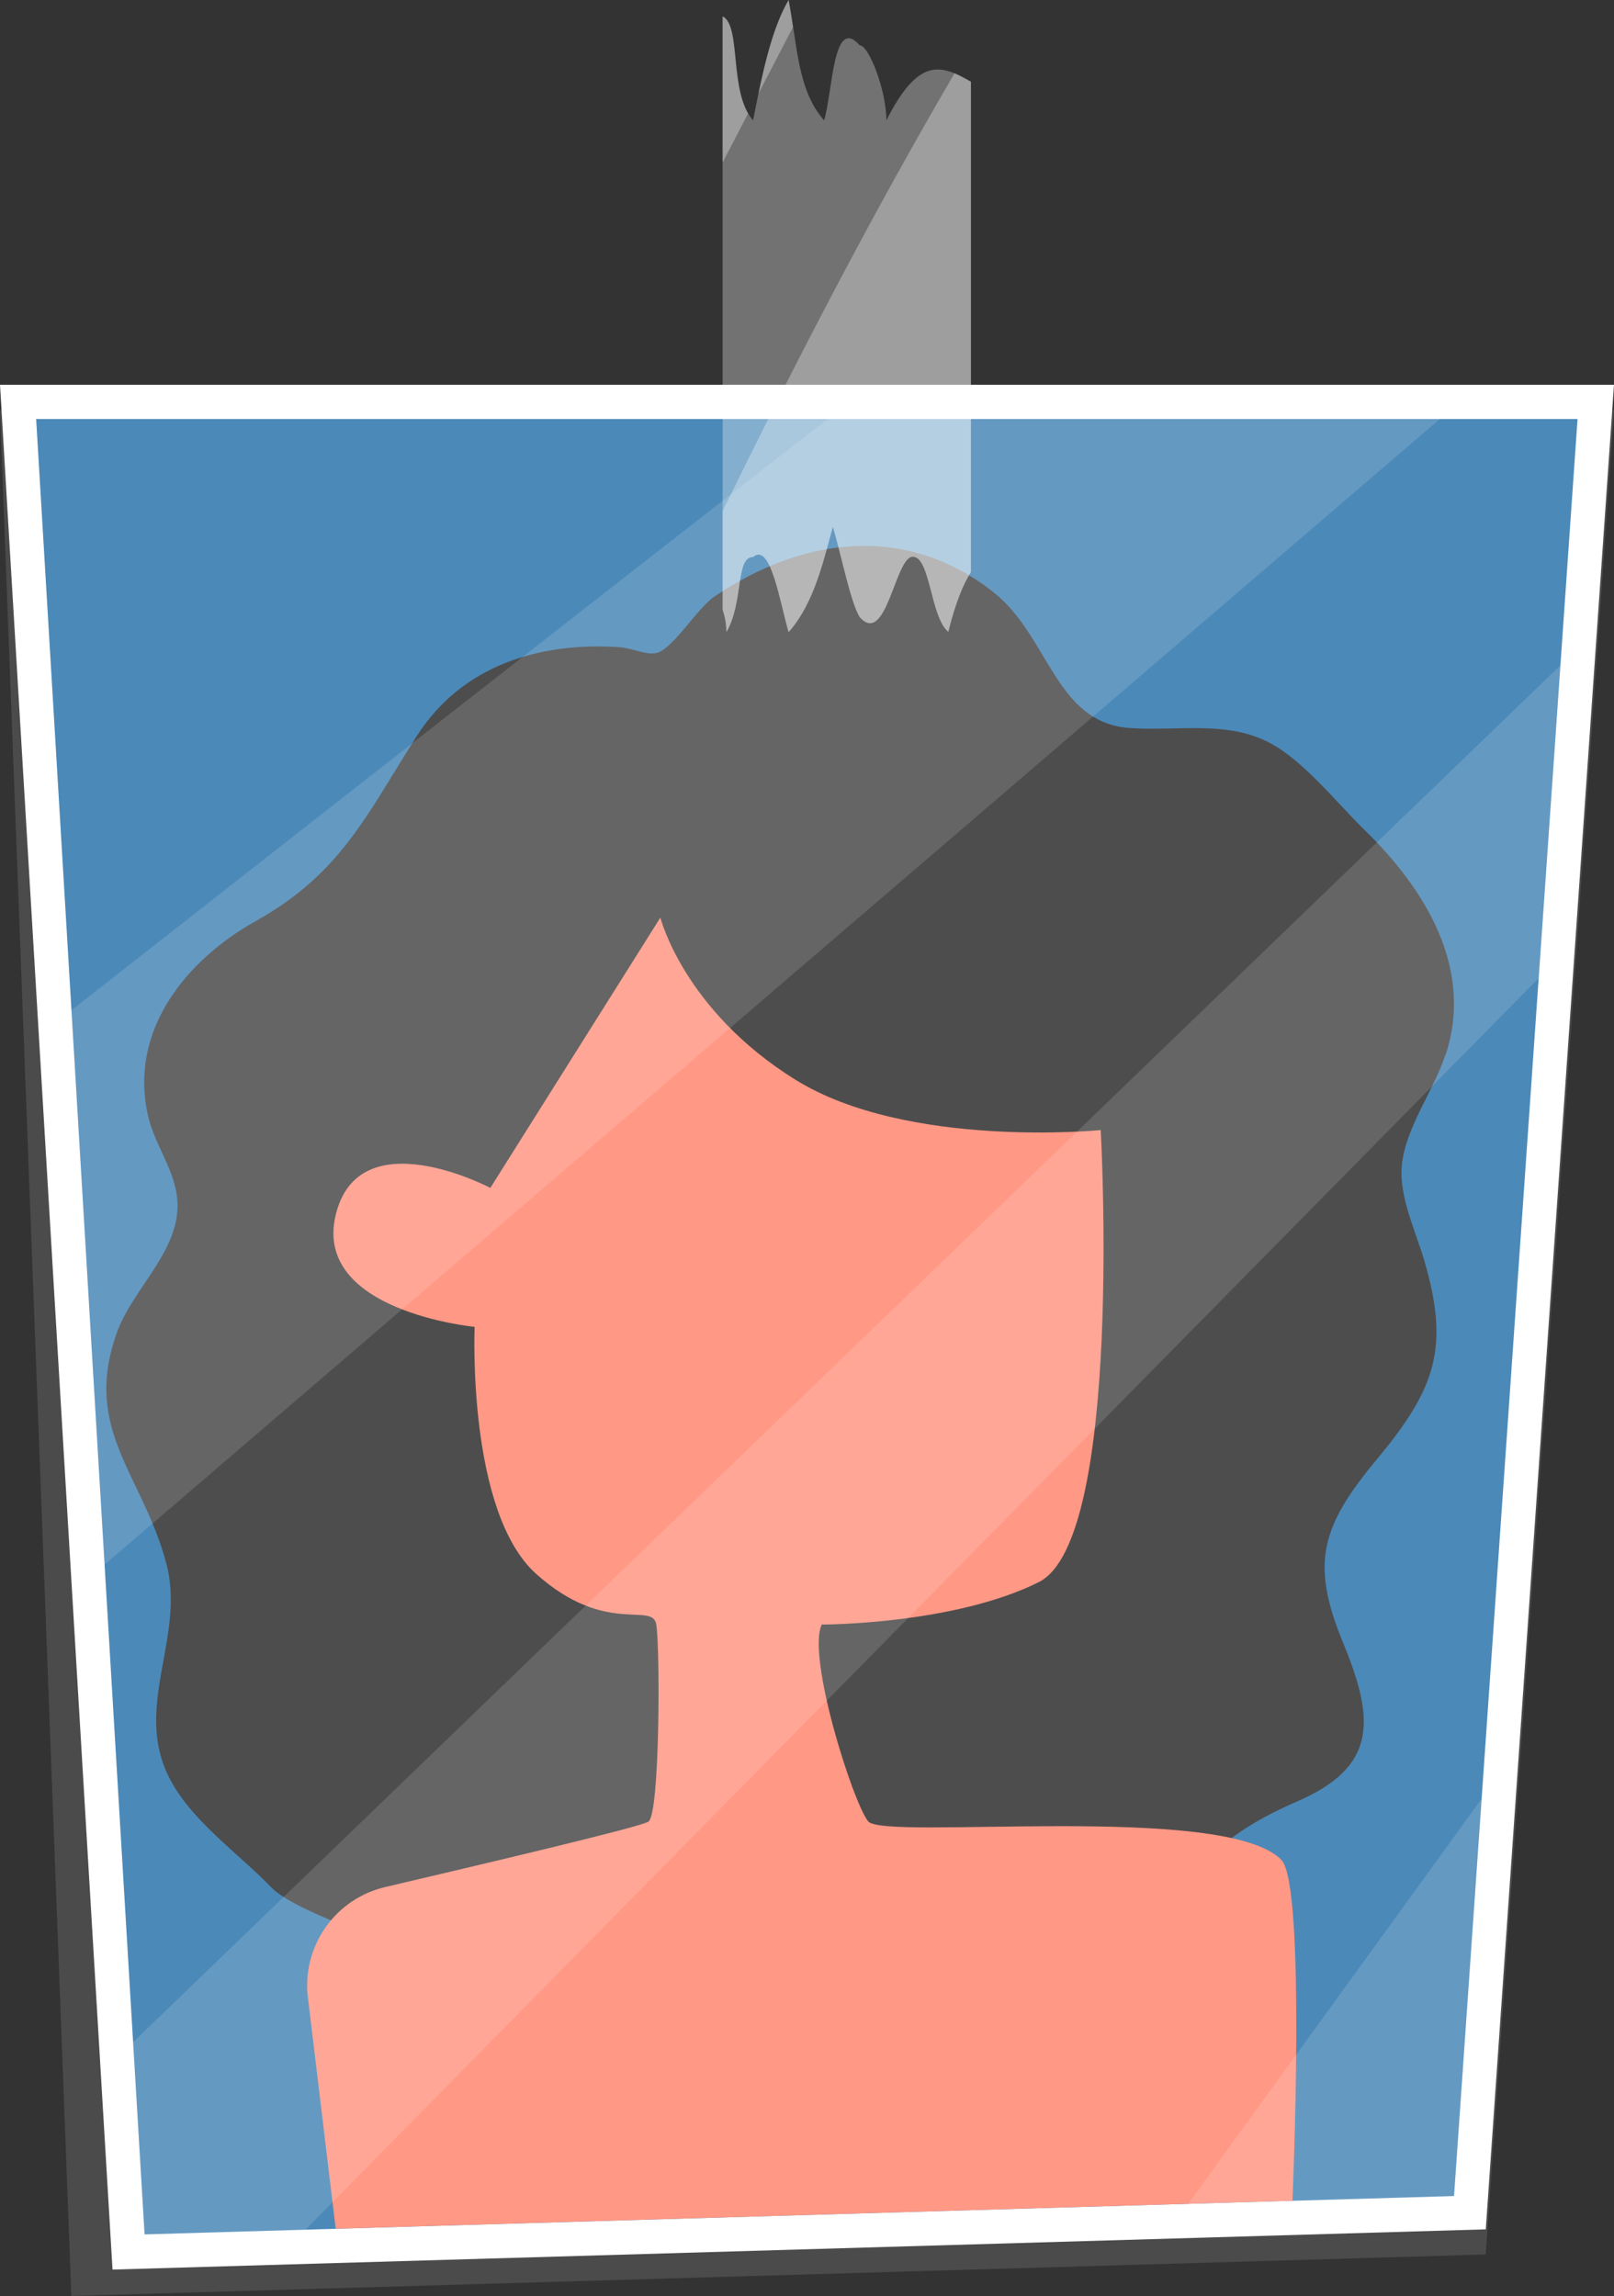 <?xml version="1.0" encoding="UTF-8"?>
<svg xmlns="http://www.w3.org/2000/svg" viewBox="0 0 51.35 73.04">
  <rect x="0" y="0" width="51.35" height="73.04" fill="#333333" stroke="none"/>
  <defs>
    <style>
      .cls-1, .cls-2 {
        fill: #fff;
      }

      .cls-3 {
        isolation: isolate;
      }

      .cls-4 {
        fill: #4d4d4d;
      }

      .cls-5 {
        fill: #4b89b8;
      }

      .cls-6 {
        opacity: .14;
      }

      .cls-7 {
        fill: #666;
        mix-blend-mode: multiply;
        opacity: .46;
      }

      .cls-8 {
        fill: #ff9885;
      }

      .cls-2 {
        opacity: .31;
      }
    </style>
  </defs>
  <g class="cls-3">
    <g id="_Шар_2" data-name="Шар 2">
      <g id="_Шар_1-2" data-name="Шар 1">
        <g>
          <g>
            <polygon class="cls-7" points="0 13.05 51.35 13.05 47.27 71.72 2.27 73.04 0 13.05"/>
            <polygon class="cls-1" points="0 12.24 51.35 12.24 47.27 70.92 3.58 72.2 0 12.24"/>
            <polygon class="cls-5" points="1.15 13.33 4.6 71.08 46.26 69.86 50.19 13.33 1.15 13.33"/>
            <path class="cls-4" d="M45.99,33.56c.91-2.73-.63-5.26-2.57-7.15-.88-.86-1.92-2.18-2.99-2.76-1.38-.75-3-.38-4.49-.49-2.37-.17-2.56-2.91-4.32-4.31-2.77-2.2-6.07-1.78-8.88,.12-.55,.37-1.28,1.6-1.81,1.79-.32,.11-.81-.14-1.2-.17-2.56-.18-5.03,.58-6.46,2.81-1.59,2.49-2.41,4.38-5.13,5.9-2.14,1.19-4.04,3.41-3.44,6.15,.23,1.08,1.04,1.95,.94,3.1-.12,1.42-1.45,2.53-1.92,3.84-1.11,3.09,.82,4.52,1.57,7.34,.57,2.13-.78,4.16-.15,6.22,.51,1.69,2.32,2.87,3.49,4.09,.71,.74,3.64,1.71,4.63,2.05,1.05,.36,0,0,.94-.41,1.23-.54,1.96-.63,3.29-.66,2.15-.04,4.24-.16,6.4,0,2.56,.19,4.32,.06,6.73-.76,1.81-.61,3,.84,4.65,.14l3.07,.74c-1.24-1.82,1.63-3.27,2.9-3.82,2.58-1.11,2.51-2.59,1.49-5.06-1.06-2.57-.68-3.73,1.11-5.88,1.83-2.21,2.29-3.51,1.47-6.29-.27-.93-.81-2.03-.71-3.03,.12-1.19,1.01-2.36,1.38-3.49Z"/>
            <path class="cls-8" d="M26.17,51.68s4.18,0,6.88-1.35c2.7-1.35,1.97-14.38,1.97-14.38,0,0-6.15,.61-9.71-1.6-3.56-2.21-4.3-5.16-4.3-5.16l-5.41,8.6s-4.18-2.21-4.92,.86c-.74,3.07,4.42,3.56,4.42,3.56,0,0-.25,5.9,1.97,7.87,2.21,1.97,3.69,.86,3.81,1.6,.12,.74,.12,6.02-.25,6.27-.25,.17-5.18,1.33-8.37,2.08-1.55,.36-2.6,1.8-2.48,3.38l.9,7.49,30.44-.89s.44-10.02-.35-10.84c-1.77-1.85-12.66-.61-13.15-1.23-.49-.61-1.97-5.28-1.47-6.27Z"/>
            <g class="cls-6">
              <g>
                <polygon class="cls-1" points="47.14 57.22 37.8 70.11 46.26 69.86 47.14 57.22"/>
                <polygon class="cls-1" points="49.64 21.17 4.23 64.97 4.6 71.08 9.72 70.93 48.95 31.12 49.64 21.17"/>
                <path class="cls-1" d="M2.27,32.14l1.05,17.64L45.81,13.33H26.33c-7.23,5.62-17.21,13.44-24.06,18.81Z"/>
              </g>
            </g>
          </g>
          <g>
            <path class="cls-2" d="M23.96,17.72c.56-.48,.85,1.44,1.13,2.39,.85-.96,1.13-2.39,1.41-3.35,.28,.96,.56,2.39,.85,2.87,.85,.96,1.13-1.92,1.69-1.92s.56,1.92,1.13,2.39c.23-.92,.47-1.51,.72-1.9V2.6c-.93-.53-1.65-.83-2.69,1.23,0-.96-.56-2.39-.85-2.39-.85-.96-.85,1.44-1.13,2.39-.85-.96-.85-2.39-1.13-3.83-.56,.96-.85,2.39-1.13,3.83-.78-.89-.36-3.01-.97-3.31V19.39c.07,.22,.12,.45,.12,.72,.56-.96,.28-2.39,.85-2.39Z"/>
            <g>
              <path class="cls-2" d="M25.09,0c-.45,.77-.72,1.84-.96,2.98,.37-.71,.73-1.41,1.1-2.12-.04-.28-.09-.57-.14-.86Z"/>
              <path class="cls-2" d="M22.99,.52V5.17c.27-.52,.54-1.04,.81-1.56-.57-.98-.25-2.81-.81-3.09Z"/>
            </g>
            <path class="cls-2" d="M22.99,16.24v3.15c.07,.22,.12,.45,.12,.72,.56-.96,.28-2.39,.85-2.39,.56-.48,.85,1.44,1.13,2.39,.85-.96,1.13-2.39,1.41-3.35,.28,.96,.56,2.39,.85,2.87,.85,.96,1.13-1.92,1.69-1.92s.56,1.92,1.13,2.39c.23-.92,.47-1.51,.72-1.9V2.6c-.18-.1-.35-.2-.52-.27-2.58,4.41-5.01,9.08-7.37,13.91Z"/>
          </g>
        </g>
      </g>
    </g>
  </g>
</svg>